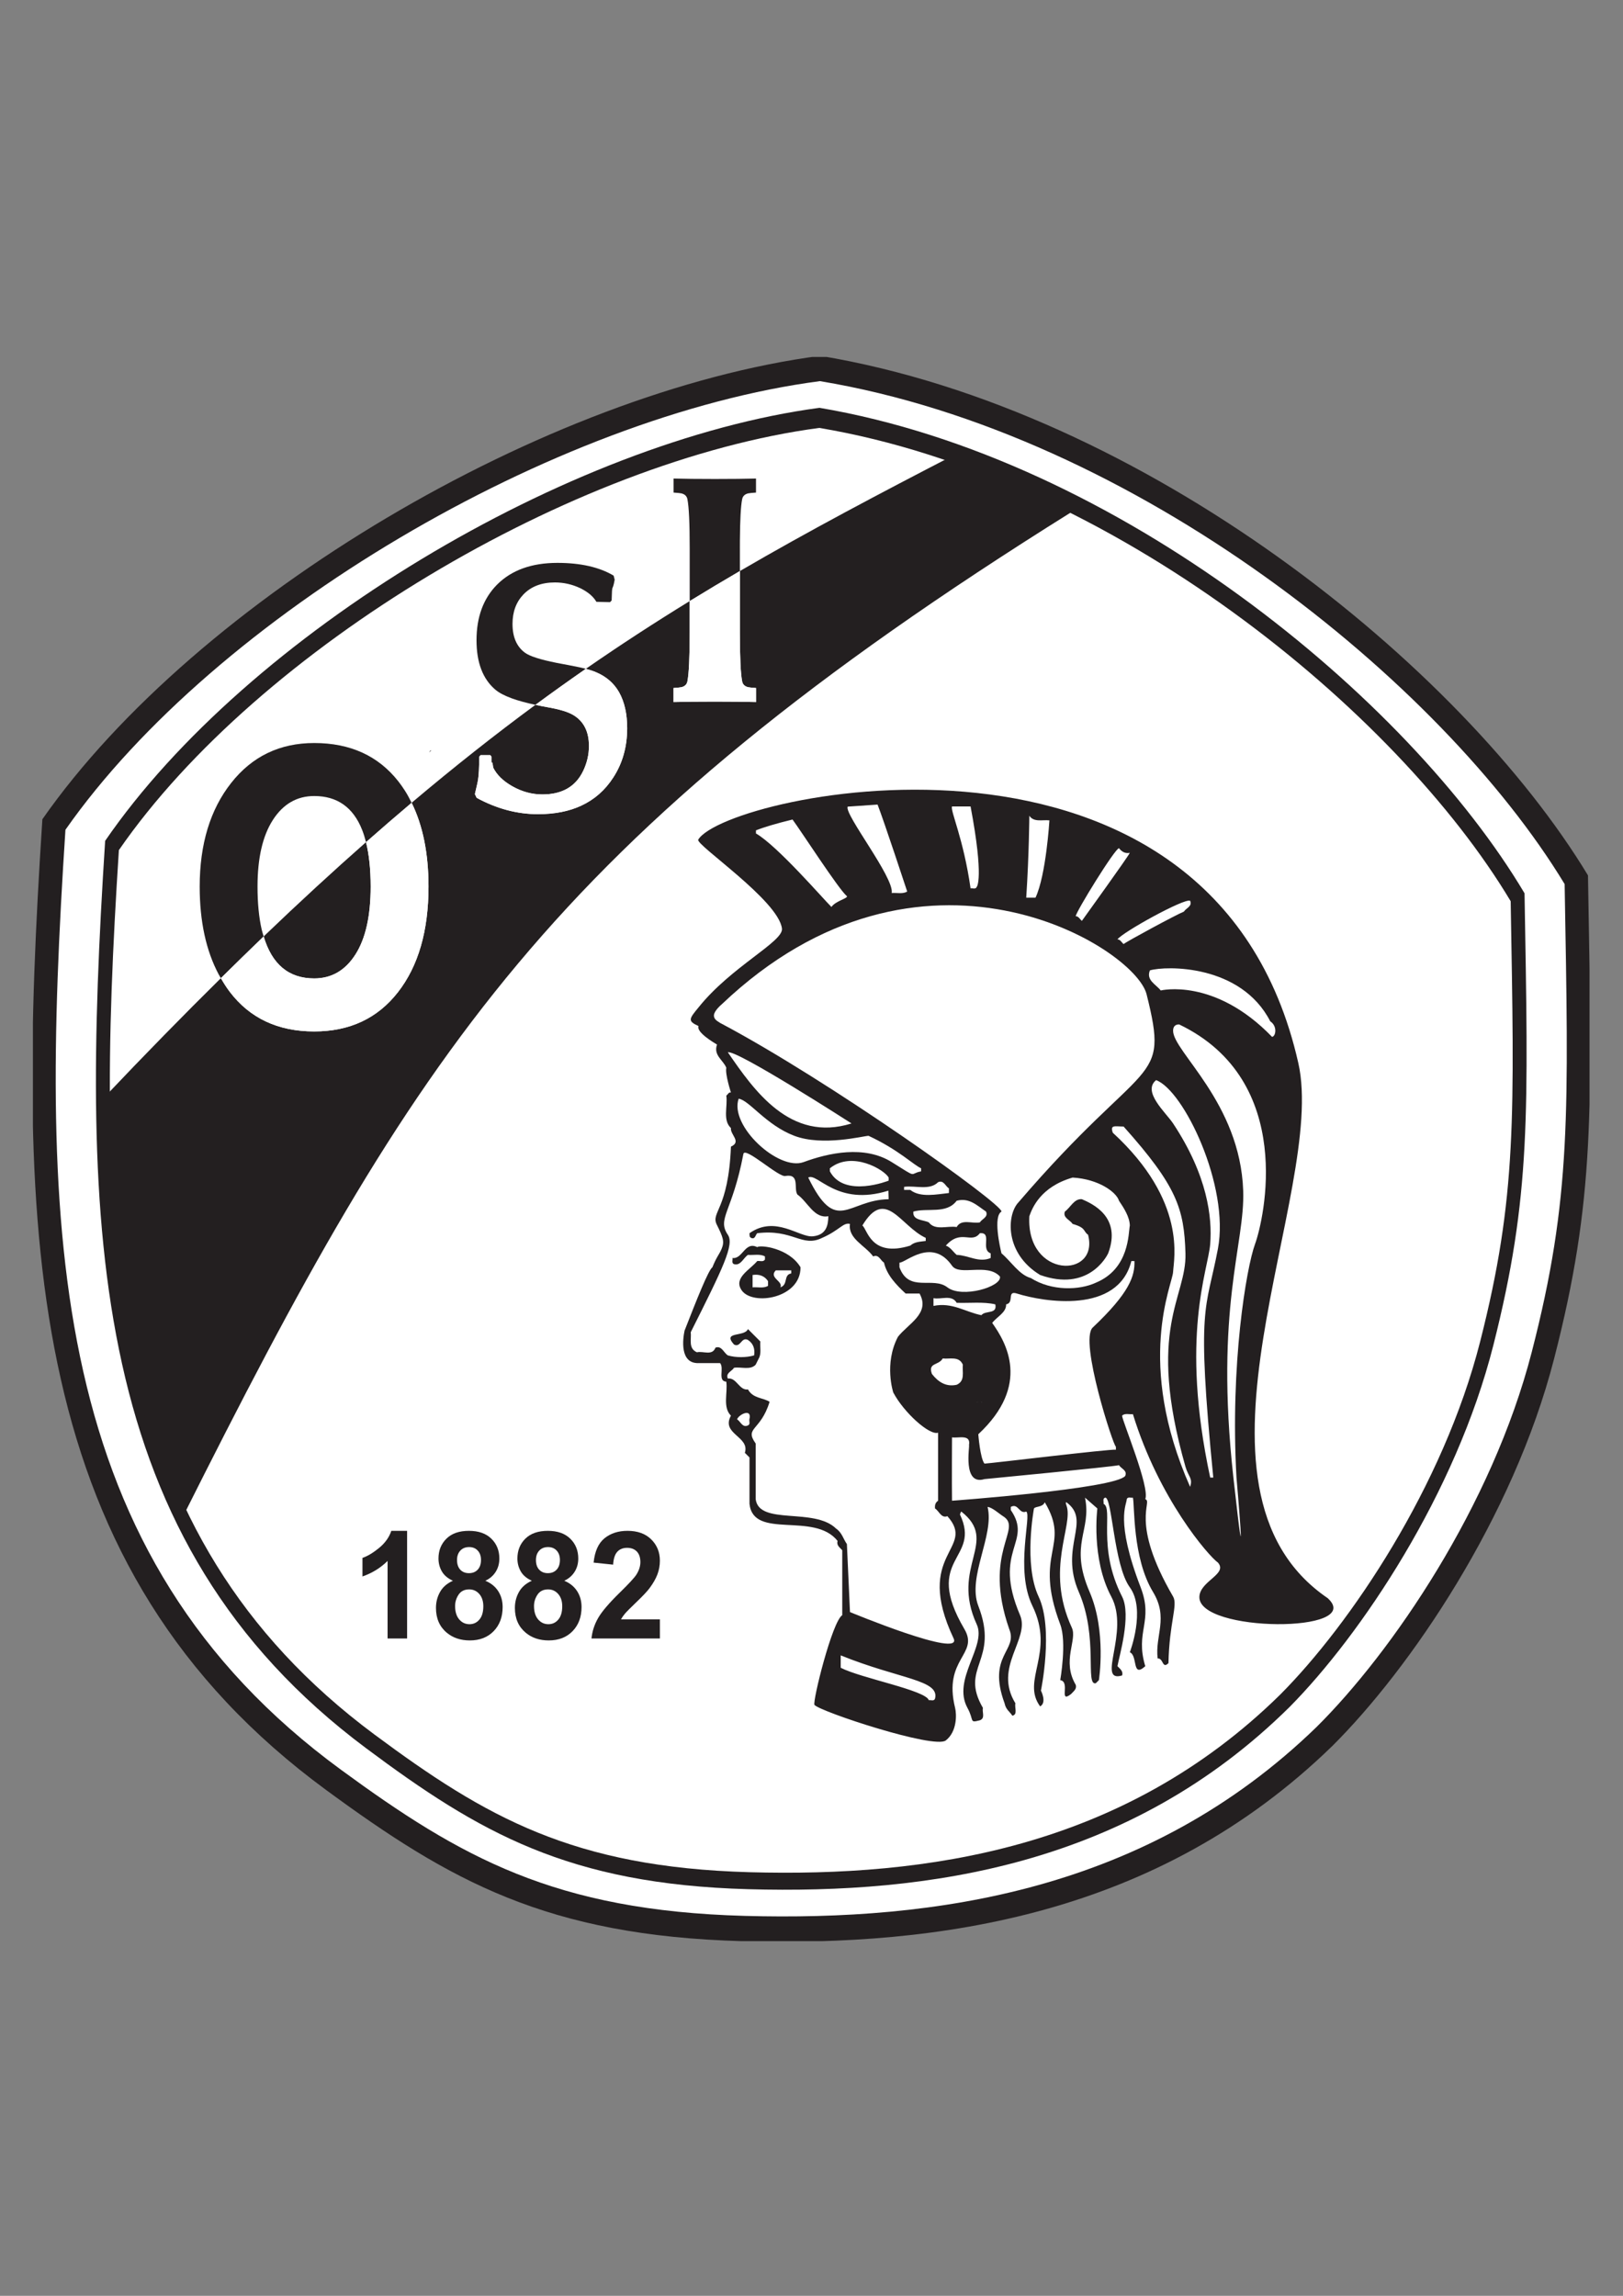<?xml version="1.0" encoding="UTF-8" standalone="no"?>
<!-- Created with Inkscape (http://www.inkscape.org/) -->

<svg
   xmlns:dc="http://purl.org/dc/elements/1.1/"
   xmlns:cc="http://creativecommons.org/ns#"
   xmlns:rdf="http://www.w3.org/1999/02/22-rdf-syntax-ns#"
   xmlns:svg="http://www.w3.org/2000/svg"
   xmlns="http://www.w3.org/2000/svg"
   xmlns:sodipodi="http://sodipodi.sourceforge.net/DTD/sodipodi-0.dtd"
   xmlns:inkscape="http://www.inkscape.org/namespaces/inkscape"
   id="svg3058"
   version="1.1"
   inkscape:version="0.48.2 r9819"
   width="744.095"
   height="1052.362"
   xml:space="preserve"
   sodipodi:docname="osilogo.svg"><rect width="100%" height="100%" fill="#808080" stroke="none"/><title
     id="title3071">OSI Logo</title><defs
     id="defs3062"><clipPath
       clipPathUnits="userSpaceOnUse"
       id="clipPath3074"><path
         d="m 12.072,711.404 571.159,0 0,-581.333 -571.159,0 0,581.333 z"
         id="path3076" /></clipPath><clipPath
       clipPathUnits="userSpaceOnUse"
       id="clipPath3080"><path
         d="m 12,130 571,0 0,581 -571,0 0,-581 z"
         id="path3082" /></clipPath><clipPath
       clipPathUnits="userSpaceOnUse"
       id="clipPath3090"><path
         d="m 12,130 571,0 0,581 -571,0 0,-581 z"
         id="path3092" /></clipPath></defs><sodipodi:namedview
     pagecolor="#ffffff"
     bordercolor="#666666"
     borderopacity="1"
     objecttolerance="10"
     gridtolerance="10"
     guidetolerance="10"
     inkscape:pageopacity="0"
     inkscape:pageshadow="2"
     inkscape:window-width="1224"
     inkscape:window-height="673"
     id="namedview3060"
     showgrid="false"
     inkscape:zoom="1"
     inkscape:cx="372.04724"
     inkscape:cy="698.79468"
     inkscape:window-x="0"
     inkscape:window-y="0"
     inkscape:window-maximized="0"
     inkscape:current-layer="g3066" /><g
     id="g3066"
     inkscape:groupmode="layer"
     inkscape:label="osilogo"
     transform="matrix(1.25,0,0,-1.25,0,1052.362)"><g
       id="g3068" /><g
       id="g3070"><g
         id="g3072"
         clip-path="url(#clipPath3074)"><g
           id="g3078"
           clip-path="url(#clipPath3080)"><path
             d="M 15.544,541.469 C 5.514,387.458 8.855,266.717 119.744,185.389 c 45.167,-33.129 80.8,-53.389 152.685,-55.345 71.884,-1.956 152.124,9.228 216.209,71.559 28.415,28.227 66.306,83.564 81.356,141.982 15.042,58.411 13.926,90.837 12.439,177.294 C 536.001,597.645 420.092,691.562 300.846,711.404 200.544,698.269 72.382,622.807 15.544,541.469"
             style="fill:#231f20;fill-opacity:1;fill-rule:nonzero;stroke:none"
             id="path3084" /></g></g></g><g
       id="g3086"><g
         id="g3088"
         clip-path="url(#clipPath3090)"><path
           d="M 24.003,537.611 C 14.274,388.524 17.516,271.633 125.076,192.901 c 43.808,-32.071 78.373,-51.687 148.096,-53.58 69.724,-1.893 147.555,8.929 209.714,69.274 27.564,27.33 64.318,80.893 78.913,137.451 14.592,56.546 13.51,87.933 12.072,171.636 C 528.828,591.997 416.404,682.915 300.737,702.123 203.448,689.405 79.133,616.348 24.003,537.611"
           style="fill:#ffffff;fill-opacity:1;fill-rule:nonzero;stroke:none"
           id="path3094" /><path
           d="M 38.564,533.544 C 29.353,389.646 32.422,276.815 134.257,200.817 c 41.476,-30.953 74.201,-49.882 140.216,-51.713 66.01,-1.83 139.702,8.611 198.552,66.863 26.096,26.373 60.894,78.088 74.715,132.675 13.817,54.58 12.792,84.878 11.425,165.666 C 516.519,586.042 410.082,673.798 300.569,692.34 208.458,680.063 90.76,609.554 38.564,533.544"
           style="fill:#231f20;fill-opacity:1;fill-rule:nonzero;stroke:none"
           id="path3096" /><path
           d="m 43.604,530.15 c -9.033,-140.301 -6.022,-250.298 93.832,-324.396 40.669,-30.176 72.756,-48.627 137.487,-50.415 64.728,-1.781 136.985,8.408 194.687,65.191 25.591,25.711 59.715,76.132 73.261,129.346 13.549,53.221 12.545,82.756 11.21,161.526 C 512.263,581.337 407.893,666.894 300.513,684.97 210.192,673.002 94.786,604.254 43.604,530.15"
           style="fill:#ffffff;fill-opacity:1;fill-rule:nonzero;stroke:none"
           id="path3098" /><path
           d="m 486.97,255.834 c -59.247,40.372 -0.128,148.973 -10.774,196.204 -31.084,137.904 -209.894,98.971 -220.1,81.948 -1.11,-1.838 29.485,-22.301 30.706,-32.618 0.569,-4.814 -18.626,-13.917 -30.619,-28.924 -3.491,-4.229 -4.027,-4.99 0,-6.802 -0.851,-2.27 5.499,-6.011 6.803,-6.806 -1.417,-3.913 2.268,-5.666 3.403,-8.499 -0.51,-2.328 1.702,-9.079 1.702,-9.079 -0.794,0.228 -1.134,-0.736 -1.702,-1.137 0.568,-3.972 -1.416,-9.018 1.702,-11.904 -0.34,-2.384 4.025,-4.994 0,-6.805 -0.939,-23.233 -7.494,-23.969 -5.191,-28.619 2.303,-4.642 2.888,-6.172 1.788,-8.816 -0.938,-2.243 -1.788,-2.804 -3.403,-6.802 -1.505,-1.108 -5.758,-11.879 -10.206,-23.24 -0.655,-3.1 -1.817,-12.084 5.103,-11.908 l 7.94,0 c 1.586,-1.929 -1.022,-6.578 2.266,-6.811 0.568,-4.136 -1.416,-9.354 1.702,-12.468 -3.743,-6.753 7.031,-7.603 5.102,-13.611 l 1.702,-1.704 0,-17.007 c 1.425,-13.311 23.729,-2.72 32.319,-13.619 -0.504,-1.585 0.796,-2.376 1.704,-3.401 l 0,-23.808 c -3.688,-2.322 -10.887,-31.361 -10.207,-32.89 1.928,-2.439 43.998,-16.333 48.196,-13.044 4.201,3.289 3.956,9.677 3.405,11.908 -4.507,18.177 8.89,19.573 3.404,28.922 -15.544,26.473 6.326,25.253 -1.629,42.027 0.149,0.525 0.311,0.892 0.495,1.067 14.088,-11.04 -4.166,-20.057 5.668,-41.39 3.693,-8.016 -9.162,-20.112 -3.401,-30.626 2.564,-4.685 0.509,-5.561 4.536,-4.529 2.099,0.784 0.74,2.993 1.135,4.529 -8.78,15.049 6.15,17.134 -1.7,37.428 -4.127,10.673 5.959,25.821 3.4,36.291 1.756,-0.174 4.295,-2.56 5.67,-3.4 7.475,-4.609 -7.647,-12.933 2.27,-41.397 3.312,-8.016 -8.217,-9.524 -1.702,-27.219 0.48,-2.347 1.873,-3.006 2.836,-4.535 2.099,0.343 0.737,2.999 1.134,4.535 -8.212,13.345 5.449,23.531 1.7,32.324 -10.292,24.116 4.827,26.572 -3.4,38.556 l 0,1.137 c 2.78,1.523 3.06,-2.778 5.67,-1.703 2.04,-1.361 -4.19,-21.334 2.268,-34.588 8.418,-17.274 -4.246,-27.295 2.836,-36.859 2.561,1.438 0.287,5.785 0.287,5.785 0,0 4.714,22.645 -0.853,34.476 -5.571,11.83 -1.702,32.321 -1.702,32.321 0.737,0.906 3.118,0.338 3.97,2.273 9.736,-16.34 -4.438,-18.038 5.668,-44.798 2.458,-6.516 0,-20.423 0,-20.423 3.859,-0.624 -0.735,-8.731 3.97,-5.106 0.904,1.025 2.213,1.824 1.7,3.401 -5.191,8.824 0.661,16.424 -1.411,20.913 -10.014,21.733 0.755,37.428 -1.991,44.875 -0.484,1.325 0,1.137 0,1.137 9.365,-6.88 -2.743,-16.186 4.538,-32.89 7.285,-16.712 2.215,-34.483 6.239,-33.465 l 1.133,1.134 c 0,0 2.839,17.891 -3.404,32.331 -7.646,17.686 0.859,22.418 -1.697,34.587 l 4.533,-3.97 c 0,0 -2.381,-18.317 5.102,-32.321 6.908,-12.926 -5.668,-31.761 3.969,-28.922 0.51,1.592 -0.791,2.442 -1.697,3.403 0.564,3.409 5.203,18.64 1.697,25.519 -9.275,18.205 -3.115,32.258 -6.803,34.025 0.169,0.738 -0.455,1.867 0.568,2.266 2.61,0.511 3.111,-24.692 9.076,-32.891 5.957,-8.198 0,-23.814 0,-23.814 3.001,-1.256 0.679,-9.588 5.665,-5.106 -3.868,12.784 3.128,16.373 -1.7,28.92 -9.498,24.7 -5.047,30.393 -5.102,32.328 0.397,1.011 1.529,0.388 2.266,0.563 0.681,-2.721 -0.233,-22.04 7.372,-34.587 5.773,-9.531 0.67,-15.956 1.702,-24.385 2.153,0.169 1.643,-4.031 3.968,-1.704 0.292,14.861 3.507,21.285 1.704,24.385 -16.105,27.666 -7.257,34.763 -10.21,35.729 1.76,4.356 -8.445,28.691 -8.506,30.619 0.968,1.018 2.668,0.393 3.97,0.56 9.549,-31.065 27.727,-51.992 31.189,-54.434 3.693,-4.234 -6.514,-6.689 -6.808,-12.474 -0.664,-13.262 61.157,-13.492 47.067,-0.568 z m -50.468,255.739 c 0.907,-2.045 -1.474,-2.665 -2.27,-3.969 -2.836,-1.137 -21.09,-11 -22.116,-11.909 -0.735,0.569 -1.247,1.765 -2.264,1.704 1.697,2.551 24.553,15.198 26.649,14.174 z m -26.085,19.278 c 1.021,-1.305 2.27,-2.038 3.974,-1.701 -1.137,-2.156 -16.277,-23.079 -17.582,-24.948 -0.735,0.568 -1.249,1.757 -2.27,1.704 0.173,1.753 14.347,24.777 15.878,24.945 z M 359.95,359.603 c -5.838,1.135 -10.659,4.825 -17.577,3.401 l 0,2.84 c 2.836,-0.568 6.748,1.416 8.506,-1.704 4.707,-0.169 9.806,0.457 14.176,-0.568 0.794,-3.746 -3.63,-2.098 -5.105,-3.969 z m 0.392,-31.797 c -0.059,0 -0.12,-0.007 -0.174,-0.007 -0.316,0 -0.638,0.007 -0.96,0.007 -0.318,0 -0.639,-0.007 -0.96,-0.007 -0.059,0 -0.115,0.007 -0.17,0.007 0.378,0 0.755,0 1.129,0 0.378,0 0.757,0 1.134,0 z m -12.867,42.007 c -5.332,4.138 -14.117,-2.111 -17.575,7.363 l 0,1.704 c 2.038,-0.267 11.88,9.494 19.279,-1.135 2.748,-3.942 12.951,1.156 17.578,-3.97 0.796,-3.739 -13.945,-8.093 -19.282,-3.962 z m -7.938,18.143 0,-1.137 c -2.042,-0.281 -4.055,-0.259 -5.668,-1.703 -14.551,-4.511 -15.708,6.066 -17.581,7.375 8.559,14.195 13.949,-0.258 23.248,-4.536 z m -13.605,20.981 c 0,0 -16.25,-6.501 -21.551,3.401 l 0,1.137 c 8.134,6.541 20.043,-0.547 21.551,-3.408 l 0,-1.131 z m 51.601,133.821 c 1.641,-2.497 4.759,-1.417 7.369,-1.704 0,0 -1.221,-20.105 -5.106,-28.348 l -3.4,0 c 1.046,15.897 1.137,30.053 1.137,30.053 z m -14.176,-160.476 0,-1.704 c -4.368,-1.866 -8.168,1.023 -12.478,1.135 -1.305,1.137 -2.381,2.897 -3.973,3.403 5.586,6.261 9.358,0.454 12.476,4.543 4.709,0.449 0.115,-5.953 3.974,-7.377 z m -3.974,11.347 c -2.834,-0.569 -6.745,1.416 -8.504,-1.704 -3.404,0.567 -7.883,-1.417 -10.208,1.704 -2.04,1.016 -6.064,0.68 -5.67,3.969 5.271,1.471 12.136,-1.024 15.878,3.968 4.65,1.249 7.543,-1.815 10.776,-3.968 0.906,-2.041 -1.476,-2.666 -2.272,-3.969 z m -10.203,152.531 6.803,0 c 5.014,-26.625 2.266,-29.485 2.266,-29.485 -0.394,-1.018 -1.531,-0.397 -2.266,-0.565 -2.638,18.448 -7.484,28.413 -6.803,30.05 z m -5.107,-137.79 c 2.043,0.903 2.665,-1.474 3.97,-2.273 l 0,-1.697 c -4.365,-0.455 -10.49,-1.808 -14.174,1.137 l -2.272,0 0,1.129 c 4.141,0.567 9.358,-1.417 12.475,1.704 z m -33.164,137.722 10.962,0.754 c 2.386,-6.122 10.863,-31.873 10.863,-31.873 -1.533,-1.022 -3.802,-0.397 -5.67,-0.569 0.965,5.673 -17.515,28.96 -16.155,31.688 z m -33.643,-9.835 0,1.137 c 3.002,1.195 7.661,2.573 13.418,3.972 3.231,-4.368 17.042,-25.769 19.934,-28.093 0.48,-0.827 -4.058,-1.679 -5.67,-3.969 -2.923,2.857 -19.833,22.441 -27.683,26.954 z m -10.31,-80.255 c 3.176,1.079 45.363,-26.088 45.363,-26.088 -22.485,-7.068 -35.811,12.217 -45.363,26.088 z m 3.968,-17.013 c 3.883,-0.547 10.012,-9.657 20.414,-13.608 10.405,-3.949 25.29,-0.056 27.22,0 10.972,-5.085 16.784,-10.889 19.282,-11.906 l 0,-1.137 c -4.627,-0.827 -0.766,-2.854 -10.776,3.401 -10.011,6.261 -23.16,3.379 -32.322,0 -9.161,-3.374 -27.307,13.344 -23.817,23.25 z m 25.518,-28.922 c 3.313,2.004 10.404,-10.752 29.397,-4.797 l 0.093,-3.135 c -15.118,-0.267 -19.086,-13.303 -29.49,7.932 z m 46.497,-191.096 c -0.394,-1.022 -1.531,-0.392 -2.268,-0.559 -1.19,3.681 -24.849,8.051 -32.321,11.9 l 0,4.544 c 21.648,-8.771 36.404,-8.961 34.59,-15.885 z m -1.134,119.086 c -1.533,4.25 2.439,3.001 3.971,5.675 2.665,-0.289 5.954,0.953 7.372,-2.273 -0.286,-2.664 0.963,-5.953 -2.27,-7.377 -3.912,-0.85 -6.75,1.015 -9.074,3.975 z m 70.882,-37.426 c -3.914,-4.714 -63.508,-9.069 -63.508,-9.069 -0.093,6.157 0,23.24 0,23.24 2.321,-0.399 6.973,1.305 6.233,-2.834 0.343,-0.343 -2.493,-14.972 5.675,-12.475 0,0 47.231,4.538 49.331,5.106 0.796,-1.305 3.178,-1.935 2.27,-3.968 z m -11.908,54.432 c -5.035,-4.76 7.712,-43.879 8.506,-43.662 l 0,-1.129 c -1.704,0.345 -46.271,-5.05 -48.199,-5.105 -1.59,1.921 -2.268,10.772 -2.268,10.772 19.475,18.17 10.118,33.76 5.1,40.828 1.704,2.265 5.219,3.801 5.106,6.803 3.121,0.568 0.114,5.217 3.97,3.969 9.834,-3.092 37.053,-7.63 41.962,11.908 l 1.133,0 c 0.167,-5.498 -1.788,-11.599 -15.309,-24.384 z m 35.723,-58.404 c -20.218,45.676 -6.431,74.26 -6.235,78.818 0.194,4.558 5.297,25.822 -22.118,51.038 -1.076,3.01 0.766,2.286 3.968,2.263 19.475,-21.805 22.204,-30.066 22.686,-46.497 0.478,-16.418 -14.55,-27.196 0,-78.249 1.048,-3.662 2.78,-4.201 1.7,-7.372 z m 10.208,87.317 c -4.337,-22.938 -8.028,-19.811 -1.702,-83.916 l -1.134,0 c -11.145,51.903 -0.761,75.964 0,85.62 0.763,9.664 -0.915,25.043 -13.607,44.232 -2.643,3.994 -11.43,11.652 -6.24,15.884 10.12,-3.667 27.023,-38.866 22.683,-61.821 z m 13.608,1.704 c -3.204,-8.765 -9.16,-44.208 -6.804,-85.62 0,0 4.215,-48.43 -1.134,0 -6.894,62.4 4.291,85.473 3.598,105.208 -1.133,32.327 -25.802,51.038 -25.711,58.671 0.027,2.573 2.266,2.268 2.266,2.268 43.011,-20.674 30.993,-71.761 27.785,-80.527 z m -34.587,93 c -1.76,2.265 -5.447,3.744 -3.97,7.367 5.864,1.728 33.367,2.297 44.139,-18.683 2.723,-1.802 2.013,-5.554 0.656,-5.695 -21.07,21.85 -40.825,17.011 -40.825,17.011"
           style="fill:#231f20;fill-opacity:1;fill-rule:nonzero;stroke:none"
           id="path3100" /><path
           d="m 149.316,241.037 -7.159,0 0,28.444 c -2.599,-2.567 -5.671,-4.46 -9.215,-5.689 l 0,6.803 c 1.876,0.647 3.909,1.86 6.098,3.655 2.188,1.795 3.685,3.878 4.488,6.275 l 5.788,0 0,-39.487"
           style="fill:#231f20;fill-opacity:1;fill-rule:nonzero;stroke:none"
           id="path3102" /><path
           d="m 166.119,262.221 c -1.857,0.828 -3.202,1.959 -4.04,3.394 -0.838,1.445 -1.256,3.03 -1.256,4.754 0,2.932 0.971,5.36 2.911,7.274 1.939,1.922 4.691,2.88 8.252,2.88 3.528,0 6.27,-0.959 8.226,-2.88 1.958,-1.913 2.939,-4.342 2.939,-7.274 0,-1.83 -0.451,-3.464 -1.351,-4.888 -0.901,-1.421 -2.163,-2.509 -3.785,-3.26 2.077,-0.876 3.654,-2.152 4.728,-3.835 1.075,-1.676 1.612,-3.612 1.612,-5.805 0,-3.629 -1.097,-6.578 -3.287,-8.845 -2.192,-2.264 -5.105,-3.401 -8.742,-3.401 -3.366,0 -6.181,0.935 -8.443,2.813 -2.657,2.209 -3.983,5.246 -3.983,9.108 0,2.126 0.498,4.076 1.494,5.85 0.997,1.781 2.57,3.148 4.723,4.115 z m 0.801,-9.27 c 0,-2.096 0.502,-3.73 1.506,-4.909 1.004,-1.173 2.264,-1.76 3.776,-1.76 1.456,0 2.665,0.56 3.627,1.697 0.957,1.129 1.439,2.757 1.439,4.888 0,1.857 -0.488,3.358 -1.466,4.489 -0.978,1.12 -2.216,1.69 -3.707,1.69 -1.743,0 -3.042,-0.639 -3.894,-1.924 -0.855,-1.281 -1.28,-2.67 -1.28,-4.171 z m 0.708,16.872 c 0,-1.514 0.397,-2.701 1.19,-3.554 0.796,-0.843 1.854,-1.27 3.178,-1.27 1.343,0 2.413,0.428 3.216,1.284 0.803,0.862 1.205,2.047 1.205,3.57 0,1.423 -0.396,2.567 -1.192,3.422 -0.792,0.864 -1.843,1.291 -3.149,1.291 -1.361,0 -2.441,-0.427 -3.244,-1.298 -0.803,-0.875 -1.205,-2.011 -1.205,-3.443"
           style="fill:#231f20;fill-opacity:1;fill-rule:nonzero;stroke:none"
           id="path3104" /><path
           d="m 195.062,262.221 c -1.854,0.828 -3.201,1.959 -4.038,3.394 -0.837,1.445 -1.255,3.03 -1.255,4.754 0,2.932 0.969,5.36 2.909,7.274 1.941,1.922 4.692,2.88 8.255,2.88 3.525,0 6.266,-0.959 8.224,-2.88 1.959,-1.913 2.938,-4.342 2.938,-7.274 0,-1.83 -0.449,-3.464 -1.351,-4.888 -0.899,-1.421 -2.162,-2.509 -3.781,-3.26 2.076,-0.876 3.65,-2.152 4.724,-3.835 1.075,-1.676 1.612,-3.612 1.612,-5.805 0,-3.629 -1.096,-6.578 -3.287,-8.845 -2.192,-2.264 -5.103,-3.401 -8.738,-3.401 -3.368,0 -6.184,0.935 -8.445,2.813 -2.656,2.209 -3.982,5.246 -3.982,9.108 0,2.126 0.496,4.076 1.494,5.85 0.994,1.781 2.57,3.148 4.721,4.115 z m 0.8,-9.27 c 0,-2.096 0.503,-3.73 1.508,-4.909 1.005,-1.173 2.264,-1.76 3.774,-1.76 1.457,0 2.668,0.56 3.626,1.697 0.961,1.129 1.444,2.757 1.444,4.888 0,1.857 -0.492,3.358 -1.47,4.489 -0.978,1.12 -2.212,1.69 -3.706,1.69 -1.744,0 -3.039,-0.639 -3.894,-1.924 -0.856,-1.281 -1.282,-2.67 -1.282,-4.171 z m 0.711,16.872 c 0,-1.514 0.396,-2.701 1.192,-3.554 0.792,-0.843 1.851,-1.27 3.177,-1.27 1.34,0 2.413,0.428 3.216,1.284 0.803,0.862 1.205,2.047 1.205,3.57 0,1.423 -0.397,2.567 -1.19,3.422 -0.795,0.864 -1.845,1.291 -3.152,1.291 -1.36,0 -2.441,-0.427 -3.244,-1.298 -0.802,-0.875 -1.204,-2.011 -1.204,-3.443"
           style="fill:#231f20;fill-opacity:1;fill-rule:nonzero;stroke:none"
           id="path3106" /><path
           d="m 242.031,248.056 0,-7.019 -25.091,0 c 0.268,2.65 1.084,5.162 2.448,7.531 1.36,2.371 4.049,5.513 8.064,9.434 3.226,3.163 5.209,5.301 5.942,6.437 0.987,1.557 1.48,3.093 1.48,4.609 0,1.69 -0.433,2.971 -1.298,3.884 -0.864,0.903 -2.051,1.354 -3.565,1.354 -1.512,0 -2.711,-0.479 -3.593,-1.432 -0.882,-0.948 -1.396,-2.525 -1.539,-4.734 l -7.158,0.749 c 0.429,4.153 1.769,7.127 4.019,8.944 2.252,1.81 5.051,2.712 8.406,2.712 3.692,0 6.597,-1.05 8.713,-3.146 2.115,-2.086 3.173,-4.679 3.173,-7.793 0,-1.774 -0.303,-3.45 -0.913,-5.056 -0.61,-1.599 -1.568,-3.276 -2.878,-5.028 -0.858,-1.158 -2.427,-2.828 -4.704,-5.008 -2.279,-2.182 -3.718,-3.632 -4.318,-4.342 -0.601,-0.721 -1.09,-1.416 -1.464,-2.096 l 14.277,0"
           style="fill:#231f20;fill-opacity:1;fill-rule:nonzero;stroke:none"
           id="path3108" /><path
           d="m 367.32,397.599 c -3.112,-1.762 -0.563,-13.044 0,-15.316 3.578,-3.001 6.466,-7.882 10.776,-9.068 7.572,-4.805 17.776,-4.516 23.819,-1.704 12.387,5.126 11.908,18.149 12.478,20.981 -0.091,3.142 -2.101,6.291 -3.974,9.075 -0.936,3.135 -7.458,7.96 -17.01,8.501 -11.711,-3.381 -14.8,-11.109 -15.876,-14.174 -1.222,-22.946 25.708,-22.946 21.545,-6.803 -1.869,1.305 -0.656,2.573 -5.67,3.969 -0.967,1.529 -3.688,2.272 -2.836,4.538 2.101,1.528 3.406,4.809 6.238,4.537 3.882,-1.69 14.656,-6.502 9.64,-19.853 -0.681,-1.417 -7.458,-14.145 -24.949,-7.938 -13.13,7.966 -12.278,22.131 -7.938,26.656 46.975,54.739 55.481,42.267 46.975,76.283 -4.35,17.402 -82.789,65.785 -155.85,-3.703 0,0 -2.749,-2.294 -2.835,-3.969 -0.087,-1.676 1.531,-2.27 2.27,-2.836 40.17,-21.239 103.487,-66.344 103.198,-69.177"
           style="fill:#ffffff;fill-opacity:1;fill-rule:nonzero;stroke:none"
           id="path3110" /><path
           d="m 342.94,288.723 c -0.114,1.193 0.112,2.154 1.133,2.841 l 0,24.945 c -3.174,-1.079 -12.559,7.392 -16.443,14.741 0,0 -3.487,10.512 1.704,20.414 3.74,4.819 11.963,8.563 7.936,15.878 l -5.105,0 c -3.625,3.344 -6.914,6.859 -7.94,11.34 -1.303,0.792 -1.928,3.177 -3.968,2.265 -2.834,3.97 -9.3,6.473 -8.507,11.915 -2.436,0.68 -3.863,-2.342 -10.203,-5.105 -7.459,-3.661 -10.673,3.331 -23.817,1.703 -0.68,-0.631 -0.736,-2.392 -2.268,-1.703 -0.68,0.343 -0.51,1.072 -0.567,1.703 9.553,6.732 18.234,-1.634 23.249,-1.135 5.017,0.497 5.614,4.194 5.67,7.371 -5.273,-0.962 -7.539,5.273 -11.339,7.938 -1.476,2.16 1.044,7.679 -4.342,6.83 -2.354,-0.828 -15.31,11.339 -15.506,7.912 -4.058,-21.244 -9.726,-23.508 -5.67,-29.484 2.447,-3.598 -1.789,-12.174 -13.609,-35.724 0.283,-2.664 -0.963,-5.96 2.268,-7.371 2.268,0.569 5.614,-1.415 6.804,1.704 2.268,0.841 3.006,-1.879 4.537,-2.84 2.891,-0.856 6.747,-0.856 9.639,0 0.34,2.328 -0.227,4.305 -2.268,5.666 -2.438,1.248 -2.665,-2.946 -5.103,-1.697 -4.479,4.994 3.857,2.665 5.103,5.673 l 4.538,-4.538 c -0.171,-2.102 0.452,-4.474 -0.569,-6.233 l -1.134,-2.273 c -1.927,-2.098 -5.273,-0.743 -7.938,-1.135 -0.795,-1.312 -3.176,-1.929 -2.267,-3.97 3.176,0.504 4.196,-4.482 7.371,-3.975 1.873,-3.345 5.332,-2.939 7.938,-4.531 -3.301,-10.85 -9.35,-9.341 -5.103,-15.309 l 0,-20.409 c 1.236,-9.718 21.462,-2.915 29.487,-10.784 2.212,-1.523 2.608,-3.793 3.969,-5.672 l 1.132,-24.945 c 0,0 41.594,-17.261 37.997,-9.637 -14.854,31.459 8.604,32.622 -2.272,44.799 -2.266,-0.857 -3.001,1.864 -4.536,2.831 z m -70.88,79.955 c -3.227,4.55 3.006,7.545 5.67,10.771 0.965,0.176 2.211,-0.455 2.836,0.568 l 0,1.129 c -1.757,1.024 -4.14,0.399 -6.239,0.568 -1.701,-1.135 -2.665,-4.08 -5.103,-3.401 -1.018,0.4 -0.397,1.536 -0.567,2.266 3.742,-0.505 4.536,6.241 9.073,3.976 1.021,0.905 11.633,-0.259 15.878,-7.378 0.1,-11.41 -17.477,-14.243 -21.548,-8.499"
           style="fill:#ffffff;fill-opacity:1;fill-rule:nonzero;stroke:none"
           id="path3112" /><path
           d="m 286.236,369.813 c 2.947,1.016 1.021,4.587 3.968,5.099 l 0,1.129 -5.669,0 c -2.666,-2.723 2.778,-3.963 1.701,-6.228"
           style="fill:#ffffff;fill-opacity:1;fill-rule:nonzero;stroke:none"
           id="path3114" /><path
           d="m 276.03,374.344 0,-4.531 c 1.871,0.161 4.138,-0.463 5.67,0.568 l 0,1.697 c -1.363,2.04 -3.345,2.609 -5.67,2.266"
           style="fill:#ffffff;fill-opacity:1;fill-rule:nonzero;stroke:none"
           id="path3116" /><path
           d="m 270.327,321.431 c 1.304,-0.784 1.928,-3.177 3.97,-2.265 1.021,0.399 0.396,1.537 0.567,2.265 1.021,4.139 -3.742,1.872 -4.537,0"
           style="fill:#ffffff;fill-opacity:1;fill-rule:nonzero;stroke:none"
           id="path3118" /><path
           d="m 157.873,566.684 -0.479,-0.656 c 0,-0.007 0,-0.014 0,-0.025 0.262,0.228 0.52,0.453 0.779,0.681 l -0.3,0"
           style="fill:#231f20;fill-opacity:1;fill-rule:nonzero;stroke:none"
           id="path3120" /><path
           d="m 95.978,501.029 c -1.014,4.435 -1.525,9.678 -1.525,15.741 0,10.47 1.878,18.615 5.644,24.46 3.762,5.828 8.81,8.749 15.149,8.749 8.464,0 14.331,-4.169 17.605,-12.493 0.534,-1.361 0.993,-2.848 1.391,-4.429 5.665,4.997 11.239,9.811 16.731,14.447 -0.772,1.563 -1.59,3.086 -2.507,4.515 -0.736,1.147 -1.51,2.248 -2.339,3.307 -7.36,9.387 -17.653,14.092 -30.881,14.092 -12.635,0 -22.794,-4.895 -30.482,-14.667 -7.684,-9.769 -11.521,-22.43 -11.521,-37.981 0,-12.739 2.321,-23.458 6.951,-32.175 0.256,-0.484 0.547,-0.936 0.818,-1.407 5.31,5.247 10.558,10.377 15.691,15.3 -0.249,0.834 -0.518,1.637 -0.724,2.542"
           style="fill:#231f20;fill-opacity:1;fill-rule:nonzero;stroke:none"
           id="path3122" /><path
           d="m 212.794,597.134 c -3.491,0.702 -5.617,1.126 -6.383,1.251 -0.759,0.133 -1.486,0.268 -2.187,0.411 -6.049,1.202 -9.962,2.457 -11.719,3.761 -3.02,2.244 -4.529,5.751 -4.529,10.534 0,4.411 1.327,8.004 3.982,10.789 2.834,2.952 6.688,4.422 11.563,4.422 3.236,0 6.344,-0.702 9.325,-2.114 2.801,-1.369 4.765,-3.037 5.892,-4.991 l 4.997,-0.126 0.599,0.627 c 0.182,6.939 0.239,2.658 1.111,7.606 l -0.38,1.501 c -5.236,3.106 -12.11,4.673 -20.617,4.673 -9.455,0 -16.839,-2.664 -22.145,-7.98 -5.02,-5.071 -7.528,-11.873 -7.528,-20.393 0,-8.185 2.309,-14.232 6.927,-18.139 1.348,-1.14 3.349,-2.188 5.997,-3.162 2.369,-0.867 5.28,-1.655 8.685,-2.384 6.211,4.573 12.364,8.966 18.477,13.204 -0.68,0.179 -1.352,0.373 -2.069,0.509"
           style="fill:#231f20;fill-opacity:1;fill-rule:nonzero;stroke:none"
           id="path3124" /><path
           d="m 271.368,640.792 c 0,0.978 0.001,1.911 0.008,2.823 0.053,7.633 0.325,12.696 0.824,15.193 0.213,1.126 0.941,1.844 2.18,2.152 0.366,0.085 1.335,0.19 2.901,0.299 l 0,5.146 c -3.874,-0.105 -8.902,-0.161 -15.085,-0.161 -6.218,0 -11.267,0.056 -15.152,0.161 l 0,-5.146 c 1.568,-0.109 2.539,-0.214 2.901,-0.299 1.241,-0.308 1.967,-1.027 2.182,-2.152 0.555,-2.788 0.834,-8.794 0.834,-18.016 l 0,-19.324 c 6.115,3.755 12.246,7.42 18.408,11.014 l 0,8.31"
           style="fill:#231f20;fill-opacity:1;fill-rule:nonzero;stroke:none"
           id="path3126" /><path
           d="m 115.245,483.093 c 6.342,0 11.376,2.919 15.106,8.756 3.732,5.831 5.601,14.138 5.601,24.921 0,6.349 -0.576,11.764 -1.71,16.287 -12.057,-10.631 -24.515,-22.08 -37.539,-34.569 3.042,-10.215 9.193,-15.394 18.543,-15.394"
           style="fill:#231f20;fill-opacity:1;fill-rule:nonzero;stroke:none"
           id="path3128" /><path
           d="m 350.842,675.499 c -28.204,-14.576 -54.134,-28.244 -79.475,-43.017 l 0,-22.422 c 0,-9.217 0.274,-15.228 0.832,-18.015 0.213,-1.126 0.941,-1.845 2.18,-2.156 0.366,-0.081 1.335,-0.19 2.901,-0.298 l 0,-5.145 c -3.945,0.106 -8.995,0.163 -15.15,0.163 -6.124,0 -11.153,-0.056 -15.088,-0.163 l 0,5.145 c 1.568,0.107 2.539,0.216 2.901,0.298 1.241,0.311 1.967,1.03 2.182,2.156 0.555,2.787 0.834,8.798 0.834,18.015 l 0,11.408 c -12.675,-7.785 -25.307,-15.979 -38.096,-24.844 1.355,-0.36 2.666,-0.774 3.876,-1.299 3.672,-1.579 6.437,-3.994 8.292,-7.231 1.997,-3.534 2.999,-7.939 2.999,-13.223 0,-6.854 -1.709,-12.904 -5.128,-18.139 -2.98,-4.615 -6.888,-8.047 -11.725,-10.287 -4.439,-2.072 -9.729,-3.117 -15.873,-3.117 -7.637,0 -15.13,1.997 -22.473,5.988 l -0.654,1.372 c 1.017,4.775 1.575,4.881 1.575,13.699 l 0.545,0.617 3.491,0 0.489,-0.617 0,-1.441 c 0,-2.332 0.171,1.291 0.607,-2.531 1.311,-2.665 3.656,-4.952 7.04,-6.866 3.525,-1.991 7.197,-2.987 11.017,-2.987 7.199,0 12.179,2.861 14.944,8.602 1.416,2.956 2.126,6.009 2.126,9.169 0,5.319 -1.944,9.119 -5.837,11.405 -1.925,1.122 -5.035,2.062 -9.325,2.805 -1.587,0.281 -3.055,0.576 -4.464,0.877 -14.69,-10.821 -29.735,-22.68 -45.413,-35.916 4.108,-8.324 6.192,-18.549 6.192,-30.734 0,-16.242 -3.742,-29.153 -11.214,-38.732 -7.476,-9.59 -17.712,-14.384 -30.705,-14.384 -13.29,0 -23.612,4.85 -30.971,14.524 -1.199,1.578 -2.265,3.264 -3.264,5.01 C 67.463,469.811 53.347,455.414 38.462,439.716 37.565,365.213 51.599,318.233 67.186,285.919 152.163,455.278 201.236,534.27 392.732,653.955 c -8.976,8.377 -31.119,20.944 -41.89,21.544"
           style="fill:#231f20;fill-opacity:1;fill-rule:nonzero;stroke:none"
           id="path3130" /><path
           d="m 115.245,463.654 c 12.993,0 23.23,4.794 30.705,14.384 7.472,9.579 11.214,22.49 11.214,38.732 0,12.185 -2.084,22.41 -6.192,30.734 -5.492,-4.636 -11.066,-9.45 -16.731,-14.447 1.134,-4.522 1.71,-9.938 1.71,-16.287 0,-10.783 -1.868,-19.089 -5.601,-24.921 -3.73,-5.837 -8.764,-8.756 -15.106,-8.756 -9.35,0 -15.501,5.179 -18.543,15.394 -5.133,-4.923 -10.381,-10.053 -15.691,-15.3 0.999,-1.746 2.065,-3.433 3.264,-5.01 7.359,-9.674 17.68,-14.524 30.971,-14.524"
           style="fill:#ffffff;fill-opacity:1;fill-rule:nonzero;stroke:none"
           id="path3132" /><path
           d="m 210.175,579.738 c 3.893,-2.286 5.837,-6.087 5.837,-11.405 0,-3.16 -0.71,-6.214 -2.126,-9.169 -2.766,-5.74 -7.746,-8.602 -14.944,-8.602 -3.82,0 -7.492,0.996 -11.017,2.987 -3.384,1.915 -5.729,4.201 -7.04,6.866 -0.436,3.822 -0.607,0.2 -0.607,2.531 l 0,1.441 -0.489,0.617 -3.491,0 -0.545,-0.617 c 0,-8.818 -0.558,-8.924 -1.575,-13.699 l 0.654,-1.372 c 7.343,-3.991 14.836,-5.988 22.473,-5.988 6.144,0 11.434,1.045 15.873,3.117 4.837,2.24 8.745,5.672 11.725,10.287 3.419,5.235 5.128,11.285 5.128,18.139 0,5.284 -1.002,9.689 -2.999,13.223 -1.855,3.237 -4.621,5.652 -8.292,7.231 -1.21,0.525 -2.521,0.94 -3.876,1.299 -6.113,-4.238 -12.266,-8.632 -18.477,-13.204 1.409,-0.301 2.877,-0.596 4.464,-0.877 4.29,-0.743 7.399,-1.683 9.325,-2.805"
           style="fill:#ffffff;fill-opacity:1;fill-rule:nonzero;stroke:none"
           id="path3134" /><path
           d="m 252.125,592.046 c -0.215,-1.126 -0.942,-1.845 -2.182,-2.156 -0.362,-0.081 -1.333,-0.19 -2.901,-0.298 l 0,-5.145 c 3.934,0.106 8.964,0.163 15.088,0.163 6.155,0 11.205,-0.056 15.15,-0.163 l 0,5.145 c -1.566,0.107 -2.535,0.216 -2.901,0.298 -1.239,0.311 -1.967,1.03 -2.18,2.156 -0.558,2.787 -0.832,8.798 -0.832,18.015 l 0,22.422 c -6.162,-3.594 -12.293,-7.258 -18.408,-11.014 l 0,-11.408 c 0,-9.217 -0.28,-15.228 -0.834,-18.015"
           style="fill:#ffffff;fill-opacity:1;fill-rule:nonzero;stroke:none"
           id="path3136" /></g></g></g></svg>